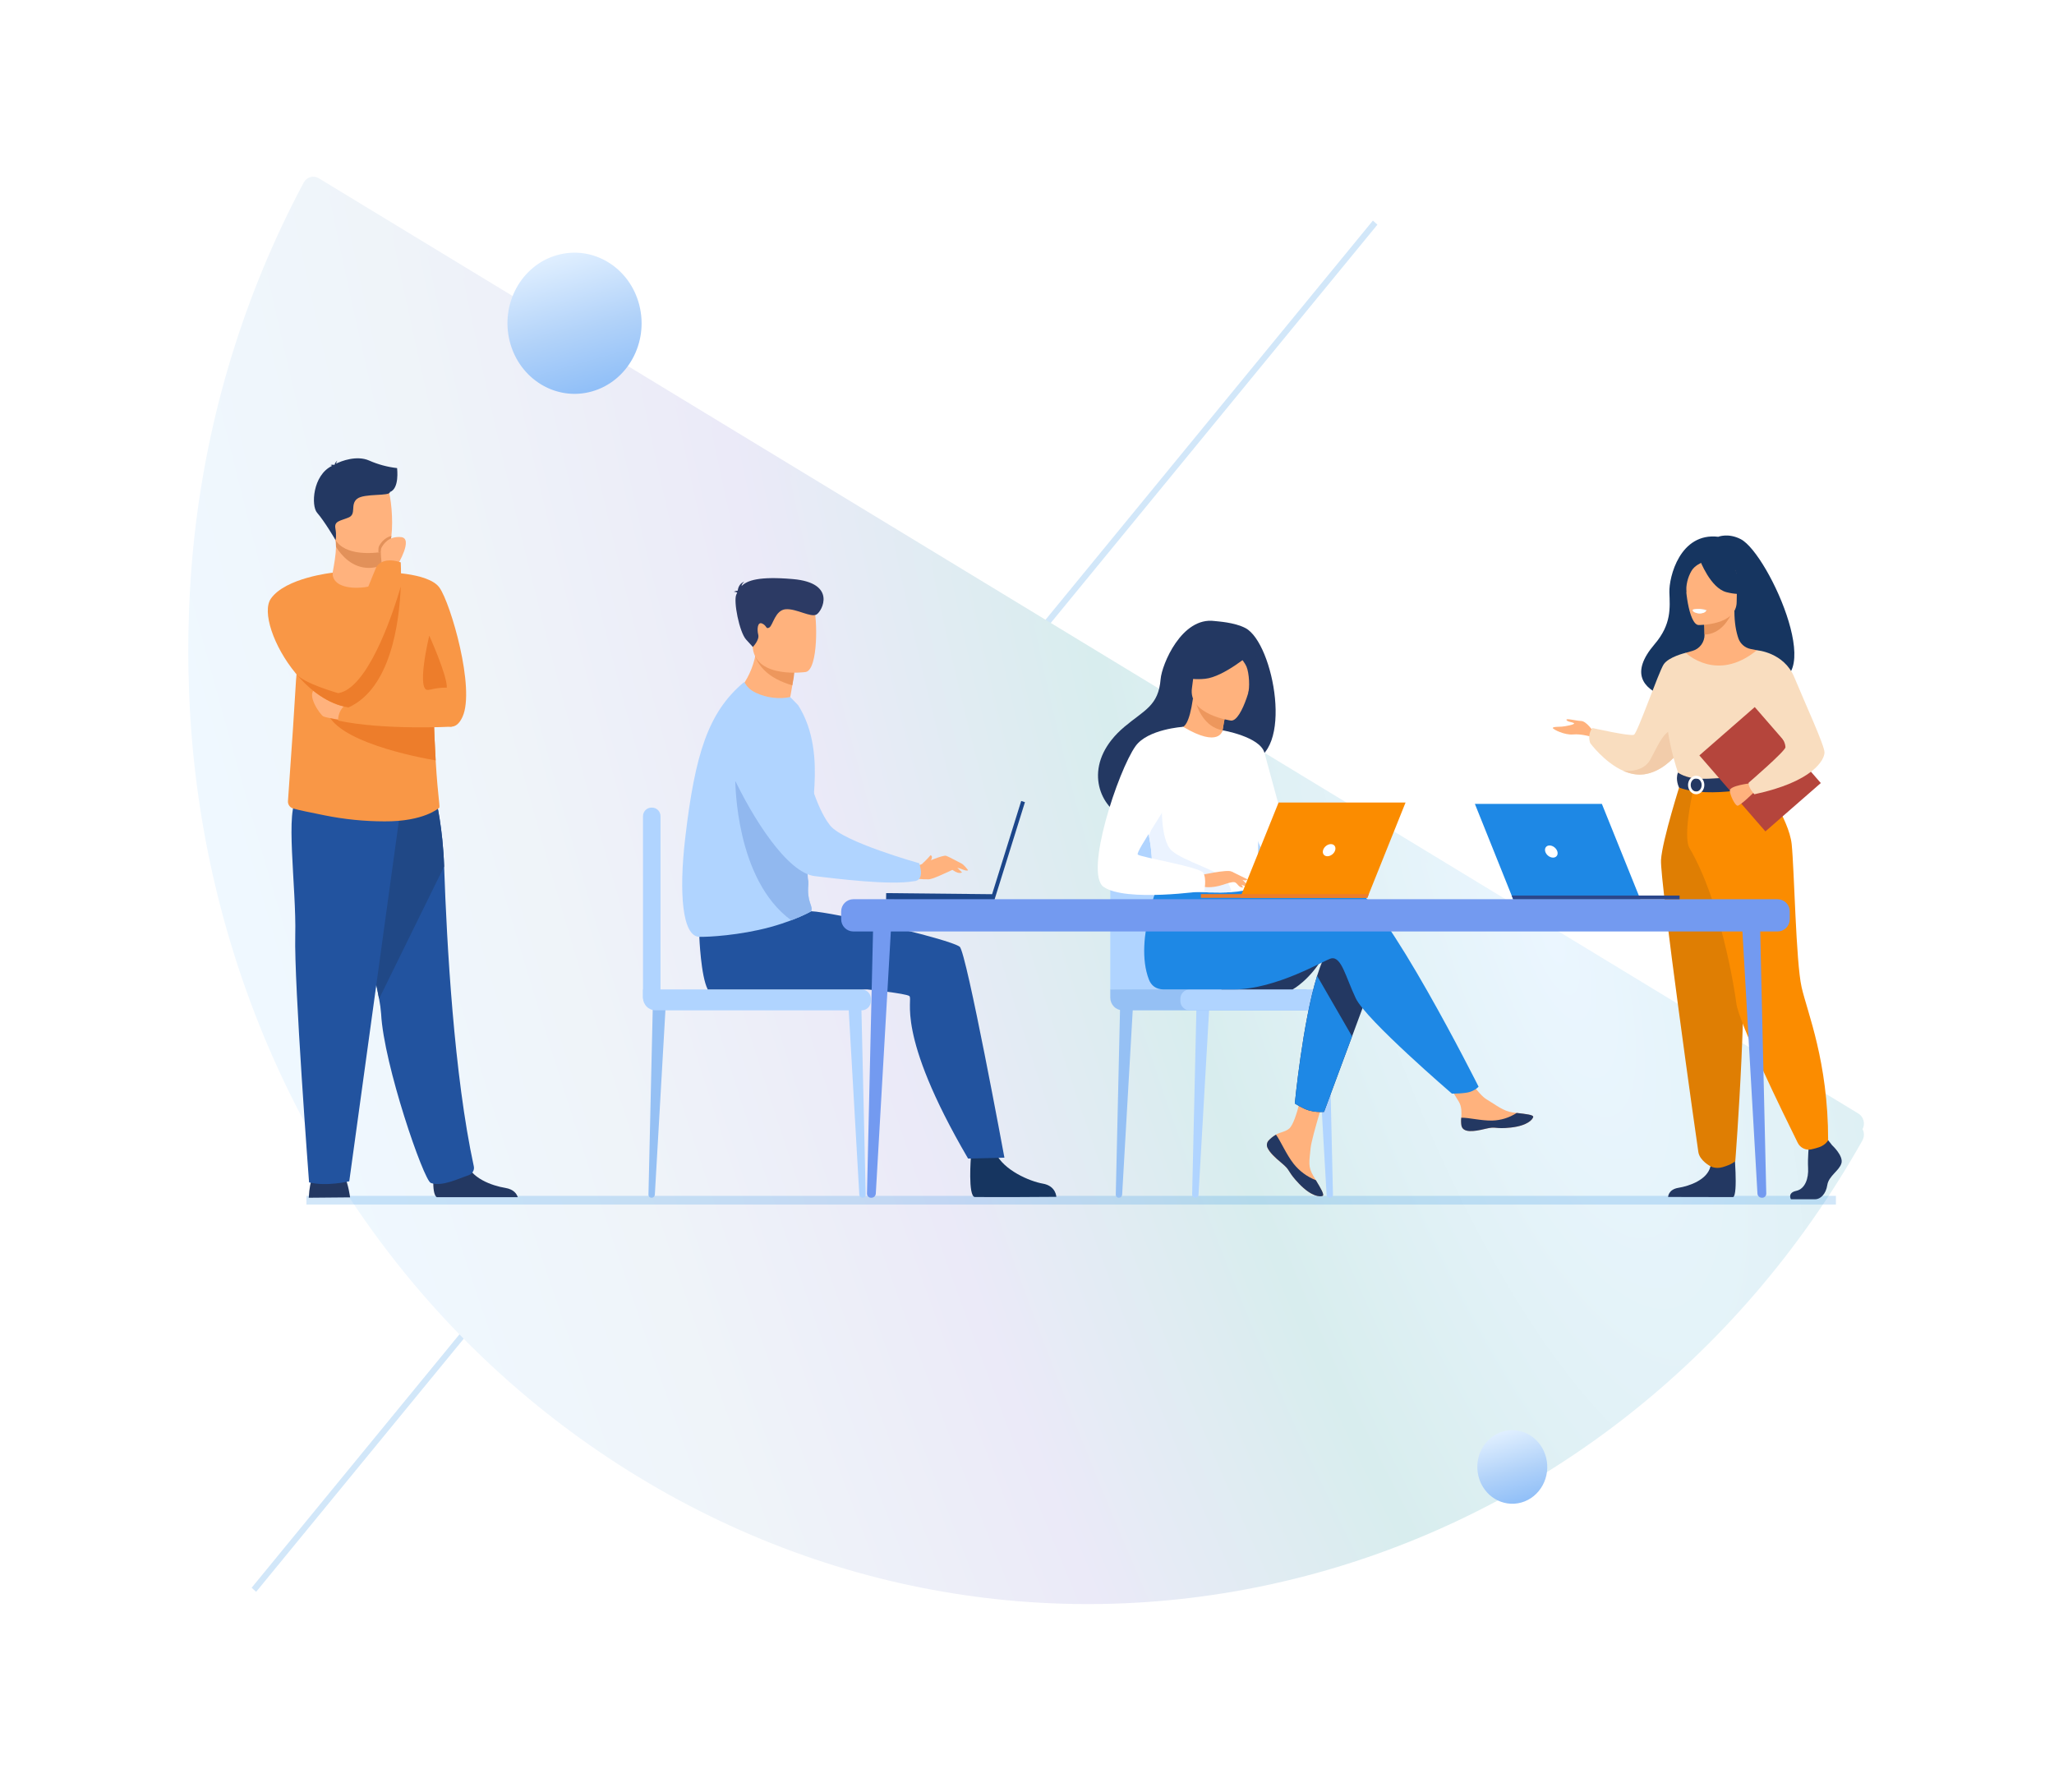 <svg width="744" height="649" viewBox="0 0 744 649" fill="none" xmlns="http://www.w3.org/2000/svg">
<rect opacity="0.2" width="2.206" height="640.611" transform="matrix(0.74 0.672 -0.634 0.773 497.293 79.89)" fill="#1E88E5"/>
<path d="M110.006 66.13C22.776 229.625 76.558 436.982 231.314 530.991C386.071 624.999 583.636 570.326 674.594 409.095C675.721 407.096 675.073 404.505 673.159 403.343L115.458 64.56C113.545 63.398 111.088 64.103 110.006 66.13Z" fill="url(#paint0_radial_105_779)"/>
<g filter="url(#filter0_d_105_779)">
<path d="M110.006 66.13C22.776 229.625 76.558 436.982 231.314 530.991C386.071 624.999 583.636 570.326 674.594 409.095C675.721 407.096 675.073 404.505 673.159 403.343L115.458 64.56C113.545 63.398 111.088 64.103 110.006 66.13Z" fill="url(#paint1_radial_105_779)"/>
</g>
<rect opacity="0.2" x="665" y="433.135" width="3.156" height="554" transform="rotate(90 665 433.135)" fill="#1E88E5"/>
<path d="M126.81 433.691C126.81 433.691 126.185 428.81 124.738 425.908C123.292 423.006 114.073 424.853 114.073 424.853C114.073 424.853 112.23 426.436 111.834 433.825L126.81 433.691Z" fill="#233862"/>
<path d="M158.212 433.626C156.047 432.301 157.278 422.419 157.278 422.419C157.278 422.419 167.369 414.329 168.759 420.524C170.149 426.719 178.343 429.499 183.011 430.256C186.235 430.781 187.231 432.568 187.54 433.626H158.212Z" fill="#233862"/>
<path d="M137.311 361.757C137.666 363.56 137.912 365.384 138.05 367.217C138.99 385.555 153.454 427.482 156.041 428.458C160.044 429.973 166.347 426.756 169.648 425.701C171.012 425.264 171.935 423.883 171.629 422.481C164.465 389.481 161.833 341.963 160.873 313.842C160.389 299.673 157.96 289.884 157.96 289.884C157.96 289.884 122.683 280.45 122.474 292.383C122.293 302.924 134.164 344.335 137.311 361.757Z" fill="#22539F"/>
<path d="M137.312 361.757L160.879 313.819C160.395 299.65 157.966 289.861 157.966 289.861C157.966 289.861 122.689 280.427 122.48 292.36C122.293 302.924 134.164 344.334 137.312 361.757Z" fill="#204886"/>
<path d="M145.16 292.409L126.51 427.862C126.51 427.862 118.318 429.848 111.95 428.259C111.95 428.259 106.489 356.211 106.945 338.8C107.401 321.39 103.025 292.196 107.942 288.979C112.858 285.762 145.16 292.409 145.16 292.409Z" fill="#22539F"/>
<path d="M104.307 290.151C104.266 290.745 104.428 291.334 104.768 291.822C105.108 292.31 105.605 292.666 106.175 292.832C108.777 293.586 111.777 294.114 117.563 295.314C124.714 296.761 131.991 297.494 139.287 297.5C153.573 297.594 158.982 292.659 158.982 292.659C159.596 292.659 158.657 289.674 157.807 275.426C157.524 270.604 157.241 264.486 157.046 256.753C156.865 249.798 156.743 241.533 156.732 231.729C156.715 219.935 138.5 207.247 138.163 207.247C138.163 208.949 135.491 212.069 131.37 212.353C126.487 212.674 120.498 210.237 120.498 207.42C120.498 207.392 111.672 221.569 108.539 236.674C108.14 238.591 107.831 240.611 107.585 242.735C106.846 249.146 107.565 244.576 104.307 290.151Z" fill="#F99746"/>
<path d="M138.164 207.25C138.164 207.25 155.102 207.105 159.18 212.835C163.259 218.565 172.201 249.384 167.531 259.638C162.86 269.892 154.145 255.386 149.293 249.118C144.442 242.849 138.164 207.25 138.164 207.25Z" fill="#F99746"/>
<path d="M138.336 204.657V206.413C138.336 206.413 138.812 211.899 132.069 212.702C125.327 213.505 120.297 211.703 120.481 207.449C121.087 204.17 121.667 200.788 121.709 198.088C121.725 196.988 121.645 195.889 121.472 194.803L134.537 194.542L138.387 195.172L138.336 204.657Z" fill="#FFB27D"/>
<path d="M138.387 195.166L138.336 204.657C136.862 205.348 135.253 205.704 133.626 205.699C127.622 205.699 123.739 201.285 121.709 198.082C121.725 196.983 121.645 195.884 121.472 194.798L134.538 194.537L138.387 195.166Z" fill="#E2915A"/>
<path d="M120.461 192.699C121.978 200.876 132.505 200.607 137.054 200.093C138.336 199.949 139.14 199.787 139.14 199.787C140.586 199.398 141.404 197.121 141.764 194.137C142.508 188.228 141.569 179.557 140.572 177.339C139.075 174.003 136.253 170.392 125.65 172.996C115.046 175.6 118.525 182.203 120.461 192.699Z" fill="#FFB27D"/>
<path d="M155.486 230.218C155.486 230.218 162.036 244.718 161.847 249.064C159.699 249.033 157.557 249.309 155.486 249.883C150.363 251.415 155.486 230.218 155.486 230.218Z" fill="#ED7D2B"/>
<path d="M143.836 169.547C140.326 169.147 136.897 168.218 133.666 166.79C129.196 164.844 123.561 166.988 121.732 167.953C121.798 167.557 121.95 167.18 122.176 166.849C122.176 166.849 121.356 167.433 121.234 168.25C121.149 168.313 121.112 168.355 121.135 168.37C121.157 168.384 120.204 168.199 119.603 168.469C119.603 168.469 120.022 168.409 120.17 168.679C120.188 168.707 120.211 168.732 120.238 168.752C113.269 172.128 112.623 183.165 114.859 185.718C117.557 188.79 121.554 195.629 121.554 195.629C121.554 195.629 121.973 194.074 121.48 191.374C120.988 188.674 123.32 188.671 126.264 187.442C129.208 186.214 126.756 182.771 129.329 180.683C131.902 178.595 141.351 179.832 141.218 178.224C144.744 176.942 143.836 169.907 143.836 169.547Z" fill="#233862"/>
<path d="M118.335 257.372C121.101 268.502 151.009 274.252 157.808 275.421C157.524 270.599 157.241 264.48 157.046 256.748L118.335 257.372Z" fill="#ED7D2B"/>
<path d="M124.9 260.997C124.617 260.997 118.251 260.044 117.113 259.474C115.975 258.904 110.758 251.478 114.172 249.574C117.586 247.671 126.751 255.284 126.751 255.284L124.9 260.997Z" fill="#FFB27D"/>
<path d="M163.607 263.201C163.607 263.201 138.982 264.54 122.477 260.997C122.477 260.997 122.061 256.215 127.252 254.09C127.252 254.09 152.996 248.621 159.18 250.144C165.365 251.668 163.607 263.201 163.607 263.201Z" fill="#F99746"/>
<path d="M107.084 243.844C112.179 250.017 118.868 255.057 126.23 256.237C127.68 253.753 128.317 250.877 128.05 248.011C127.863 245.768 127.125 243.189 125.37 240.449C124.794 239.521 124.311 238.538 123.926 237.516C119.907 227.239 120.504 207.429 120.504 207.429C120.504 207.429 103.433 209.222 98.114 216.835C94.856 221.492 99.011 234.087 107.084 243.844Z" fill="#F99746"/>
<path d="M137.063 200.074C138.345 199.929 139.149 199.767 139.149 199.767C140.595 199.379 141.413 197.101 141.773 194.117C139.067 194.783 137.827 196.88 137.309 197.773C137.077 198.187 137.029 199.087 137.063 200.074Z" fill="#E2915A"/>
<path d="M143.955 204.709C143.955 204.709 149.851 194.959 145.265 194.537C140.68 194.114 138.84 197.22 138.189 198.363C137.538 199.506 138.362 204.657 138.362 204.657L143.955 204.709Z" fill="#FFB27D"/>
<path d="M121.472 247.671C121.649 248.84 121.987 249.979 122.477 251.055C123.372 253.015 124.648 254.776 126.23 256.237V256.237C141.54 249.31 144.629 225.529 145.158 212.461C145.367 207.208 145.158 203.687 145.158 203.687C138.251 201.396 136.31 205.389 136.31 205.389C136.31 205.389 128.158 224.808 123.926 237.516C122.307 242.372 121.265 246.247 121.472 247.671Z" fill="#F99746"/>
<path d="M107.084 243.844C112.179 250.017 118.868 255.057 126.23 256.237C141.54 249.31 144.628 225.529 145.158 212.461C145.158 212.461 137.912 238.795 128.05 248C126.269 249.665 124.398 250.771 122.474 251.058C122.474 251.058 110.039 247.535 107.429 244.219C107.336 244.075 107.22 243.948 107.084 243.844Z" fill="#ED7D2B"/>
<path d="M630.549 195.294C626.021 192.94 622.392 194.42 622.392 194.42C608.539 192.789 604.497 208.98 604.687 214.56C604.876 220.139 605.508 226.113 599.309 233.349C581.439 254.255 618.868 255.191 618.868 255.191C619.182 238.486 639.163 244.582 638.288 246.273C663.91 252.414 640.844 200.641 630.549 195.294Z" fill="#163560"/>
<path d="M577.109 264.925C577.109 264.925 574.671 261.21 572.71 261.136C570.748 261.062 567.122 260.044 567.405 260.776C567.689 261.507 569.953 261.578 570.171 262.015C570.389 262.452 566.825 263.107 565.806 263.181C564.787 263.255 562.39 263.181 562.461 263.692C562.531 264.202 566.786 266.315 569.786 266.023C572.786 265.731 576.497 266.897 576.497 266.897L577.109 264.925Z" fill="#FFB27D"/>
<path d="M612.343 266.128C611.278 268.123 610.03 270.013 608.616 271.776C605.723 275.41 601.256 279.608 595.654 280.436C592.977 280.833 590.358 280.254 587.953 279.182C581.159 276.153 576.027 269.189 576.027 269.189C574.827 265.91 576.789 263.686 576.789 263.686C576.789 263.686 590.534 266.786 591.845 266.128C593.155 265.47 600.789 243.436 602.601 240.659C604.412 237.882 610.617 236.449 610.617 236.449L612.343 266.128Z" fill="#F9DDBF"/>
<path d="M608.616 271.776C605.723 275.409 601.256 279.607 595.655 280.436C592.977 280.833 590.359 280.254 587.953 279.182C588.219 279.219 595.029 280.058 597.727 275.211C600.489 270.255 603.478 262.384 607.585 264.999C609.357 266.131 609.278 268.945 608.616 271.776Z" fill="#F2CCAA"/>
<path d="M663.622 414.8C663.622 414.8 667.814 418.638 666.996 421.361C666.178 424.084 662.394 425.899 661.881 429.235C661.369 432.571 659.334 434.383 657.483 434.383H648.708C648.708 434.383 647.352 432.038 650.627 431.331C653.902 430.625 655.133 426.711 654.929 423.077C654.726 419.443 655.235 414.599 655.235 414.599L662.193 412.985L663.622 414.8Z" fill="#233862"/>
<path d="M628.124 416.437C628.124 416.437 629.633 432.684 627.79 433.592L604.229 433.544C604.229 433.544 604.228 430.818 608.013 430.214C611.797 429.61 618.446 427.377 619.57 422.442C620.694 417.506 628.124 416.437 628.124 416.437Z" fill="#233862"/>
<path d="M644.915 299.866C640.066 288.968 637.1 285.84 637.666 282.458C638.088 279.94 636.384 235.519 636.384 235.519C635.817 235.34 634.654 235.182 634.023 235.04C633.044 234.83 632.134 234.375 631.378 233.717C630.623 233.058 630.046 232.218 629.703 231.276C628.877 228.958 628.22 225.54 628.237 221.254L627.614 221.376L617.173 223.45C617.173 223.45 617.407 226.743 617.416 229.846V229.923C617.424 231.234 617.005 232.512 616.223 233.562C615.44 234.613 614.336 235.379 613.08 235.743C611.761 236.126 610.614 236.45 610.614 236.45C610.614 236.45 606.779 247.424 606.046 258.694C605.312 269.963 613.02 274.862 605.989 297.39C598.808 320.394 647.595 305.877 644.915 299.866Z" fill="#FFB27D"/>
<path d="M617.172 223.45C617.172 223.45 617.407 226.743 617.416 229.846C623.261 229.681 626.349 224.337 627.606 221.376L617.172 223.45Z" fill="#E8945B"/>
<path d="M615.22 226.385C615.22 226.385 629.047 226.615 629.058 217.984C629.07 209.352 630.858 203.568 622.03 203.058C613.201 202.547 611.483 205.837 610.778 208.731C610.074 211.624 611.622 226.105 615.22 226.385Z" fill="#FFB27D"/>
<path d="M615.731 202.845C615.731 202.845 619.516 212.971 625.327 214.475C631.138 215.978 633.657 214.412 633.657 214.412C630.793 211.888 628.892 208.445 628.279 204.672C628.279 204.672 618.587 198.026 615.731 202.845Z" fill="#163560"/>
<path d="M616.657 203.668C616.657 203.668 613.849 204.72 612.694 206.771C611.3 209.168 610.649 211.927 610.826 214.696C610.826 214.696 607.973 207.812 611.18 203.917C614.588 199.79 616.657 203.668 616.657 203.668Z" fill="#163560"/>
<path d="M618.229 221.033C617.873 221.436 617.43 221.75 616.933 221.953C616.436 222.155 615.899 222.239 615.364 222.199C614.916 222.171 614.483 222.026 614.109 221.776C613.736 221.527 613.434 221.184 613.235 220.78C613.235 220.78 616.06 220.108 618.229 221.033Z" fill="#EBF3FA"/>
<path d="M646.251 255.171C646.461 258.805 646.461 262.449 646.251 266.083C646.016 270.029 642.033 275.316 641.467 276.624C640.052 279.903 638.45 280.436 638.45 280.436L626.077 283.468L621.729 284.538L608.01 280.43C608.01 280.43 601.763 262.954 604.271 253.114C606.778 243.274 610.614 236.444 610.614 236.444C610.614 236.444 621.806 247.43 636.372 235.513L646.251 255.171Z" fill="#F9DDBF"/>
<path d="M642.628 267.694C642.395 271.639 642.033 275.316 641.467 276.623C640.052 279.902 638.45 280.436 638.45 280.436L626.077 283.468L620.699 281.885C620.699 281.885 638.636 279.162 636.649 263.697L642.628 267.694Z" fill="#F2CCAA"/>
<path d="M608.882 283.088C608.882 283.088 602.088 304.28 601.652 311.493C601.217 318.706 614.639 413.986 615.18 417.296C615.689 420.431 619.57 422.428 619.57 422.428C619.57 422.428 621.356 423.483 623.906 422.762C627.442 421.761 628.56 420.564 628.56 420.564C628.56 420.564 633.847 352.612 630.575 328.339C628.583 313.329 627.477 298.214 627.263 283.074L608.882 283.088Z" fill="#DF7E03"/>
<path d="M637.666 282.458C637.666 282.458 648.028 296.391 648.988 305.809C649.947 315.226 650.505 348.314 652.563 357.496C654.621 366.678 662.187 384.35 662.187 412.991C662.187 412.991 661.4 414.633 658.974 415.507C658.046 415.82 657.101 416.081 656.143 416.289C655.171 416.511 654.152 416.399 653.251 415.97C652.35 415.542 651.619 414.822 651.176 413.927C646.064 403.61 629.777 370.34 628.942 363.436C628.353 358.549 623.21 326.204 611.992 307.221C609.301 302.666 613.646 284.546 613.646 284.546L637.666 282.458Z" fill="#FB8C00"/>
<path d="M617.92 221.263C617.92 221.263 617.682 222.281 615.157 222.114C615.157 222.114 613.037 221.983 613.102 220.866C613.102 220.874 615.157 220.08 617.92 221.263Z" fill="white"/>
<path d="M607.798 279.817C607.798 279.817 610.523 281.979 615.944 282.087C622.415 282.217 638.45 280.433 638.45 280.433C638.891 281.756 639.123 283.14 639.135 284.535C639.135 284.535 619.547 289.484 608.2 285.258C608.2 285.261 606.75 282.501 607.798 279.817Z" fill="#233862"/>
<path d="M614.393 287.677C612.765 287.677 611.44 286.174 611.44 284.327C611.44 282.481 612.765 280.98 614.393 280.98C616.02 280.98 617.345 282.481 617.345 284.327C617.345 286.174 616.017 287.677 614.393 287.677ZM614.393 281.959C613.303 281.959 612.411 283.023 612.411 284.327C612.411 285.632 613.294 286.696 614.393 286.696C615.491 286.696 616.374 285.635 616.374 284.327C616.374 283.02 615.48 281.959 614.393 281.959V281.959Z" fill="white"/>
<path d="M635.61 256.098L615.544 273.608L639.463 301.133L659.528 283.622L635.61 256.098Z" fill="#B5453C"/>
<path d="M633.924 283.715C633.924 283.715 626.564 284.566 626.595 286.324C626.626 288.083 628.427 291.668 629.335 291.827C630.244 291.986 635.319 286.968 635.319 286.968L633.924 283.715Z" fill="#FFB27D"/>
<path d="M636.384 235.53C636.384 235.53 646.197 236.22 649.97 245.385C653.743 254.55 660.871 269.941 660.871 272.53C660.871 275.12 656.883 283.099 635.467 287.689C635.467 287.689 633.253 285.354 633.386 283.508C633.386 283.508 646.755 272 646.718 270.655C646.65 268.103 644.527 264.753 632.789 252.987C629.59 249.776 636.384 235.53 636.384 235.53Z" fill="#F9DDBF"/>
<path d="M432.98 433.825H432.878C432.737 433.825 432.596 433.796 432.466 433.741C432.336 433.686 432.217 433.606 432.118 433.504C432.02 433.403 431.942 433.282 431.89 433.15C431.838 433.018 431.813 432.877 431.817 432.735L433.427 362.718L438.177 362.151L434.126 432.727C434.113 433.022 433.986 433.301 433.772 433.506C433.559 433.71 433.275 433.824 432.98 433.825Z" fill="#B0D4FF"/>
<path d="M405.308 433.825H405.215C405.074 433.824 404.934 433.796 404.803 433.741C404.673 433.685 404.555 433.605 404.456 433.503C404.357 433.402 404.28 433.282 404.228 433.15C404.176 433.018 404.151 432.877 404.154 432.735L405.764 362.718L410.514 362.151L406.463 432.727C406.449 433.024 406.321 433.304 406.106 433.509C405.891 433.713 405.605 433.826 405.308 433.825V433.825Z" fill="#95C0F4"/>
<path d="M481.666 433.825H481.765C481.906 433.825 482.047 433.796 482.177 433.741C482.308 433.686 482.426 433.606 482.526 433.504C482.625 433.403 482.703 433.283 482.755 433.151C482.807 433.019 482.832 432.877 482.829 432.735L481.216 362.718L476.469 362.151L480.517 432.727C480.531 433.023 480.658 433.302 480.872 433.506C481.086 433.71 481.37 433.824 481.666 433.825V433.825Z" fill="#B0D4FF"/>
<path d="M402.164 358.375V310.398C402.164 306.344 403.771 302.456 406.631 299.589C409.492 296.722 413.372 295.112 417.417 295.112H451.919C455.965 295.112 459.844 296.722 462.705 299.589C465.566 302.456 467.173 306.344 467.173 310.398V360.21L402.164 358.375Z" fill="#B0D4FF"/>
<path d="M402.164 358.375H473.344V365.949H406.743C405.529 365.949 404.364 365.465 403.505 364.605C402.646 363.744 402.164 362.577 402.164 361.359V358.375Z" fill="#95C0F4"/>
<path d="M481.326 358.375H430.936C429.066 358.375 427.551 359.894 427.551 361.768V362.556C427.551 364.43 429.066 365.949 430.936 365.949H481.326C483.195 365.949 484.711 364.43 484.711 362.556V361.768C484.711 359.894 483.195 358.375 481.326 358.375Z" fill="#B0D4FF"/>
<path d="M479.375 346.422C474.433 355.04 468.217 358.367 468.217 358.367H442.36C442.36 358.367 483.137 339.847 479.375 346.422Z" fill="#233862"/>
<path d="M459.511 413.098C459.203 413.438 458.999 413.859 458.923 414.312C458.847 414.764 458.903 415.229 459.083 415.651V415.651C459.7 417.353 461.738 419.265 464.105 421.168C464.408 421.415 464.671 421.636 464.911 421.843L465.093 422.005L465.231 422.13C467.439 424.169 466.607 424.637 470.573 428.773C475.101 433.487 478.215 433.572 479.093 433.144C479.84 432.778 478.32 430.276 476.633 427.471C476.551 427.335 476.471 427.187 476.387 427.059L475.716 425.925C473.734 422.544 474.247 420.958 474.717 415.923C475.096 411.833 481.065 393.075 481.065 393.075L472.401 391.58C472.401 391.58 469.791 406.517 466.918 408.818C465.381 410.043 463.66 410.06 462.183 410.968C462.078 411.03 461.976 411.095 461.874 411.163C461.002 411.698 460.207 412.349 459.511 413.098V413.098Z" fill="#FFB27D"/>
<path d="M459.511 413.098C459.203 413.438 458.999 413.859 458.923 414.312C458.847 414.764 458.903 415.229 459.083 415.651V415.651C459.839 417.353 461.826 419.253 464.113 421.151C464.413 421.401 464.679 421.63 464.911 421.843L465.093 422.005L465.231 422.13C467.439 424.169 466.607 424.637 470.573 428.773C475.102 433.487 478.215 433.572 479.093 433.144C479.84 432.778 478.32 430.276 476.633 427.471C473.47 426.231 470.69 424.176 468.574 421.514C465.851 418.031 464.045 413.572 462.183 410.968C462.078 411.03 461.976 411.095 461.874 411.164C461.002 411.698 460.207 412.349 459.511 413.098Z" fill="#233862"/>
<path d="M529.369 407.683C529.904 410.364 533.716 409.916 537.976 408.875C542.236 407.834 541.223 409.07 547.283 408.398C553.343 407.726 555.18 405.462 555.364 404.557C555.531 403.757 552.534 403.474 549.324 403.102L548.107 402.957C544.481 402.501 541.826 400.155 538.531 398.229C535.418 396.405 530.753 388.97 530.753 388.97L522.439 389.631C522.439 389.631 526.801 396.272 528.488 399.156C529.482 400.858 529.428 403.099 529.306 404.83C529.199 405.779 529.22 406.739 529.369 407.683V407.683Z" fill="#FFB27D"/>
<path d="M537.968 408.874C542.214 407.831 541.215 409.07 547.275 408.398C553.335 407.726 555.172 405.462 555.356 404.557C555.523 403.757 552.525 403.474 549.316 403.102L549.285 403.165C546.689 404.835 543.69 405.77 540.606 405.868C536.493 405.97 532.137 404.787 529.298 404.835C529.192 405.779 529.213 406.733 529.36 407.672C529.904 410.364 533.722 409.916 537.968 408.874Z" fill="#233862"/>
<path d="M497.514 354.418L489.744 375.372L479.596 402.733C477.789 402.867 475.972 402.701 474.218 402.24C471.793 401.536 469.007 399.687 469.007 399.687C469.007 399.687 471.838 370.309 477.08 353.451C478.425 349.123 479.936 345.619 481.609 343.651C489.735 334.007 497.514 354.418 497.514 354.418Z" fill="#233862"/>
<path d="M489.614 321.14C484.519 319.495 470.001 321.608 455.415 324.467L452.361 319.421L420.857 316.956C420.857 316.956 410.46 340.057 416.152 354.779C417.001 356.943 418.652 358.33 421.485 358.375H421.944H446.785C462.452 358.375 479.942 347.596 482.206 347.131C485.908 346.388 487.392 353.811 491.094 361.598C494.796 369.384 525.91 396.113 525.91 396.113C525.91 396.113 530.691 396.161 532.666 395.418C534.789 394.621 535.568 393.585 535.568 393.585C535.568 393.585 501.094 324.85 489.614 321.14Z" fill="#1E88E5"/>
<path d="M451.124 227.489C447.087 225.367 440.934 225.078 439.949 224.936C428.009 223.328 420.826 240.713 420.401 245.98C419.623 255.69 414.496 257.17 407.284 263.249C392.817 275.446 397.06 289.609 404.969 294.874C409.716 298.034 418.08 294.874 418.08 294.874C418.199 294.956 440.959 282.109 452.177 275.934C468.996 273.54 461.407 232.901 451.124 227.489Z" fill="#233862"/>
<path d="M442.774 270.672C442.822 270.704 437.254 272.61 433.529 270.956C430.028 269.404 427.373 263.626 427.424 263.624C429.017 263.55 430.769 262.154 432.114 252.992L432.793 253.236L444.203 257.352C444.203 257.352 443.377 261.02 442.842 264.514C442.391 267.447 442.151 270.258 442.774 270.672Z" fill="#FFB27D"/>
<path d="M444.203 257.355C444.203 257.355 443.376 261.022 442.841 264.517C436.289 263.334 433.716 256.79 432.793 253.239L444.203 257.355Z" fill="#ED975D"/>
<path d="M445.904 260.994C445.904 260.994 430.291 258.895 431.752 249.174C433.212 239.453 432.171 232.632 442.199 233.573C452.228 234.515 453.606 238.503 453.909 241.867C454.212 245.232 450.003 261.292 445.904 260.994Z" fill="#FFB27D"/>
<path d="M453.334 236.526C453.334 236.526 443.34 245.155 436.543 245.853C429.747 246.551 427.171 244.361 427.171 244.361C429.885 241.929 432.069 238.962 433.588 235.647C433.934 234.867 434.482 234.194 435.175 233.698C435.868 233.202 436.68 232.9 437.528 232.824C442.383 232.41 451.585 232.212 453.334 236.526Z" fill="#233862"/>
<path d="M447.087 235.752C447.087 235.752 450.43 238.991 451.483 241.394C452.499 243.714 452.802 249.259 451.996 251.461C451.996 251.461 457.204 241.311 454.26 236.379C451.127 231.151 447.087 235.752 447.087 235.752Z" fill="#233862"/>
<path d="M455.918 293.719C455.446 325.386 455.788 318.769 452.332 321.773C451.5 322.496 449.159 322.927 446.077 323.131C436.388 323.775 419.353 322.175 418.705 320.383C416.469 314.174 418.048 312.245 416.183 302.737C415.988 301.727 415.747 300.632 415.467 299.441C413.91 292.916 412.399 290.69 417.913 280.2C422.917 270.698 428.103 262.988 428.581 263.266C441.777 271.118 442.841 264.517 442.841 264.517C442.841 264.517 456.165 278.271 455.918 293.719Z" fill="white"/>
<path d="M489.744 375.372L479.596 402.733C477.789 402.867 475.972 402.701 474.218 402.24C471.793 401.536 469.007 399.687 469.007 399.687C469.007 399.687 471.838 370.309 477.08 353.451L489.744 375.372Z" fill="#1E88E5"/>
<path d="M442.842 264.517C442.842 264.517 456.429 266.823 458.016 272.683L468.996 312.985C468.996 312.985 462.092 314.228 458.902 311.034C455.712 307.84 447.807 281.383 447.807 281.383L442.842 264.517Z" fill="white"/>
<path d="M446.077 323.131C436.388 323.775 419.354 322.175 418.706 320.383C416.469 314.173 418.049 312.245 416.184 302.736L420.857 289.549C420.857 289.549 420.084 304.234 424.406 308.098C428.729 311.961 442.103 315.555 444.203 318.783C445.217 320.343 445.882 321.883 446.077 323.131Z" fill="#EBF3FF"/>
<path d="M434.976 316.956C434.976 316.956 444.534 314.823 446.077 315.671C447.62 316.519 451.39 319.617 451.86 320.695C452.33 321.772 448.426 319.878 447.155 319.537C446.335 319.316 444.166 320.071 443.096 320.428C438.585 321.934 435.819 321.16 435.819 321.16L434.976 316.956Z" fill="#FFB27D"/>
<path d="M428.573 263.258C428.573 263.258 415.736 264.052 411.306 270.261C405.051 279.003 392.645 316.264 399.755 321.234C407.763 326.827 436.204 322.697 436.204 322.697C436.204 322.697 437.149 318.264 435.833 316.119C434.517 313.975 413.118 310.512 412.13 309.522C411.142 308.532 424.474 290.233 424.474 287.252C424.474 284.271 428.573 263.258 428.573 263.258Z" fill="white"/>
<path d="M446.541 318.337C446.541 318.337 448.545 320.927 449.202 321.236C449.532 321.416 449.908 321.497 450.283 321.469L448.933 319.035L446.541 318.337Z" fill="#FFB27D"/>
<path d="M446.077 315.671L451.9 318.508C451.9 318.508 451.653 318.916 450.934 318.882C450.215 318.848 448.409 318.187 448.409 318.187L446.077 315.671Z" fill="#FFB27D"/>
<path d="M449.199 325.202H495.266L509.122 290.67H463.128L449.199 325.202Z" fill="#FB8C00"/>
<path d="M495.804 323.857H434.973V325.202H495.266L495.804 323.857Z" fill="#ED7D2B"/>
<path d="M483.635 307.936C483.984 306.722 483.284 305.738 482.073 305.738C480.861 305.738 479.596 306.722 479.242 307.936C478.889 309.15 479.593 310.134 480.805 310.134C482.016 310.134 483.29 309.15 483.635 307.936Z" fill="white"/>
<path d="M236.152 292.513H236.005C234.293 292.513 232.905 293.904 232.905 295.619V361.201C232.905 362.916 234.293 364.307 236.005 364.307H236.152C237.864 364.307 239.251 362.916 239.251 361.201V295.619C239.251 293.904 237.864 292.513 236.152 292.513Z" fill="#B0D4FF"/>
<path d="M236.05 433.825H235.948C235.806 433.825 235.666 433.796 235.535 433.741C235.405 433.686 235.286 433.606 235.187 433.504C235.088 433.403 235.01 433.283 234.958 433.151C234.906 433.019 234.881 432.877 234.884 432.735L236.497 362.718L241.244 362.151L237.196 432.727C237.182 433.022 237.055 433.301 236.841 433.505C236.628 433.709 236.345 433.824 236.05 433.825V433.825Z" fill="#95C0F4"/>
<path d="M312.407 433.825H312.509C312.65 433.824 312.79 433.796 312.92 433.741C313.051 433.685 313.169 433.605 313.268 433.503C313.366 433.402 313.444 433.282 313.496 433.15C313.548 433.018 313.573 432.877 313.57 432.735L311.96 362.718L307.21 362.151L311.26 432.727C311.274 433.022 311.401 433.301 311.614 433.506C311.828 433.71 312.112 433.824 312.407 433.825V433.825Z" fill="#B0D4FF"/>
<path d="M312.067 358.375H232.905V361.362C232.905 362.579 233.388 363.747 234.247 364.608C235.106 365.468 236.27 365.952 237.485 365.952H312.067C312.968 365.952 313.832 365.593 314.469 364.955C315.106 364.316 315.464 363.451 315.464 362.548V361.762C315.46 360.862 315.1 360.001 314.463 359.366C313.827 358.732 312.965 358.375 312.067 358.375V358.375Z" fill="#B0D4FF"/>
<path d="M351.698 418.856C351.698 418.856 350.532 433.374 353.113 433.567C353.458 433.592 366.272 433.592 366.272 433.592L382.627 433.499C382.627 433.499 382.52 429.547 377.739 428.713C372.958 427.879 363.496 423.849 360.6 417.515C357.566 410.854 351.698 418.856 351.698 418.856Z" fill="#163560"/>
<path d="M253.308 339.325C253.308 339.325 253.851 353.593 256.359 358.375H314.204C314.204 358.375 328.102 359.816 329.367 360.758C330.967 361.941 323.802 373.698 350.662 419.639L363.821 419.304C363.821 419.304 350.062 344.794 347.619 342.911C343.962 340.074 301.169 330.271 293.838 330.055C286.507 329.84 253.308 339.325 253.308 339.325Z" fill="#22539F"/>
<path d="M285.734 254.788C290.198 257.559 290.45 263.079 290.45 263.079C279.564 265.916 263.721 253.786 263.721 253.786C263.721 253.786 270.73 249.069 273.325 238.702C273.459 238.178 273.578 237.642 273.682 237.093C274.043 235.223 274.241 233.325 274.273 231.42L279.275 235.911L287.591 243.376C287.591 243.376 287.402 246.474 286.36 251.804C286.183 252.73 285.974 253.725 285.734 254.788Z" fill="#FFB27D"/>
<path d="M291.885 312.063C291.515 314.497 292.268 316.454 292.63 318.267C292.782 318.932 292.837 319.615 292.794 320.295C292.197 327.029 294.594 327.883 293.844 330.056C293.844 330.056 291.297 331.556 286.598 333.338C284.56 334.106 282.117 334.934 279.306 335.714L278.862 335.834C267.981 338.784 256.54 339.413 253.308 339.325C247.132 339.161 245.886 323.478 248.176 303.721C251.745 272.947 256.569 258.027 269.286 247.248C270.087 246.567 269.547 248.879 273.815 250.936C277.778 252.839 282.53 253.284 286.224 252.465L289.131 255.452C294.908 264.594 295.514 275.444 295.022 284.489C294.402 295.932 292.961 305.057 291.885 312.063Z" fill="#B0D4FF"/>
<path d="M287.591 243.371C287.591 243.371 288.033 242.905 286.991 248.233C277.781 245.563 274.78 240.857 273.549 237.737C273.201 236.855 276.974 236.387 279.275 235.899L287.591 243.371Z" fill="#ED975D"/>
<path d="M291.871 243.396C291.871 243.396 274.098 245.949 272.683 234.833C271.267 223.716 268.024 216.56 279.309 214.461C290.594 212.362 293.346 216.321 294.719 219.915C296.091 223.509 296.459 242.446 291.871 243.396Z" fill="#FFB27D"/>
<path d="M358.765 325.784L360.124 326.21L371.257 290.543L369.899 290.117L358.765 325.784Z" fill="#1C468A"/>
<path d="M320.962 325.832L360.095 326.236L360.119 323.89L320.986 323.487L320.962 325.832Z" fill="#1C468A"/>
<path d="M267.016 214.685C266.875 214.517 266.543 214.381 265.805 214.336C266.229 214.099 266.704 213.969 267.189 213.956C267.35 212.929 267.911 211.119 269.683 210.682C269.393 210.849 269.145 211.079 268.957 211.355C268.769 211.631 268.645 211.946 268.596 212.276C270.659 210.186 275.058 208.685 287.198 209.743C303.196 211.136 297.841 221.373 295.758 222.573C293.674 223.773 288.486 220.383 284.622 220.661C280.759 220.939 279.98 226.522 278.664 227.279C277.348 228.036 277.871 226.683 276.116 225.861C274.361 225.038 274.158 227.985 274.653 229.903C275.148 231.82 272.697 234.325 272.697 234.325L270.254 231.65C267.814 228.975 265.584 217.708 266.722 215.317C266.815 215.107 266.914 214.897 267.016 214.685Z" fill="#2C3A64"/>
<path d="M293.844 330.055C293.844 330.055 291.297 331.556 286.598 333.337C266.32 318.511 266.43 283.414 266.32 282.813L291.795 305.29L292.644 318.267C292.796 318.931 292.851 319.614 292.808 320.295C292.197 327.029 294.594 327.883 293.844 330.055Z" fill="#91B8EF"/>
<path d="M330.556 313.535C331.702 313.666 332.862 313.477 333.908 312.99C335.629 312.182 341.564 309.626 342.682 309.975C343.8 310.324 347.438 312.383 348.292 312.775C349.147 313.166 350.664 315.175 350.664 315.175C350.036 315.81 347.834 314.352 346.838 314.38C345.841 314.409 338.555 318.4 336.387 318.488C334.219 318.576 330.839 318.13 330.839 318.13L330.556 313.535Z" fill="#FFB27D"/>
<path d="M343.792 313.864C343.812 313.983 346.461 316.942 348.479 316.003L346.266 313.813L343.792 313.864Z" fill="#FFB27D"/>
<path d="M333.908 313.002C333.908 313.002 336.283 310.798 337.069 309.74C337.069 309.74 337.545 309.955 337.562 310.358C337.596 311.028 336.942 312.259 336.942 312.259L333.908 313.002Z" fill="#FFB27D"/>
<path d="M287.181 260.637C274.126 252.672 258.72 266.593 265.199 280.461C272.708 296.547 285.214 316.165 295.149 317.336C302.225 318.162 322.469 320.763 331.04 319.16C331.04 319.16 335.193 319.365 332.942 312.665C332.942 312.665 305.245 304.929 300.646 298.927C298.18 295.713 293.98 289.204 287.484 260.835C287.464 260.708 287.294 260.699 287.181 260.637Z" fill="#B0D4FF"/>
<path d="M638.169 433.825H638.311C638.507 433.825 638.7 433.786 638.881 433.709C639.061 433.633 639.224 433.522 639.361 433.381C639.498 433.241 639.605 433.075 639.676 432.892C639.748 432.71 639.782 432.515 639.777 432.318L637.552 335.592L630.991 334.823L636.584 432.321C636.607 432.727 636.784 433.11 637.078 433.389C637.373 433.669 637.764 433.825 638.169 433.825V433.825Z" fill="#739AF0"/>
<path d="M315.648 433.825H315.506C315.311 433.825 315.117 433.786 314.937 433.709C314.756 433.633 314.593 433.522 314.456 433.381C314.32 433.241 314.212 433.075 314.141 432.892C314.069 432.71 314.035 432.515 314.04 432.318L316.268 335.592L322.826 334.823L317.233 432.321C317.21 432.727 317.034 433.11 316.739 433.389C316.444 433.669 316.054 433.825 315.648 433.825V433.825Z" fill="#739AF0"/>
<path d="M309.098 325.701H643.879C645.048 325.701 646.17 326.167 646.997 326.995C647.824 327.824 648.289 328.948 648.289 330.12V332.957C648.289 334.13 647.824 335.255 646.996 336.084C646.169 336.913 645.046 337.379 643.876 337.379H309.098C307.928 337.379 306.807 336.914 305.98 336.085C305.153 335.256 304.688 334.132 304.688 332.96V330.123C304.688 329.543 304.801 328.968 305.023 328.431C305.244 327.895 305.569 327.407 305.979 326.996C306.388 326.586 306.874 326.26 307.41 326.038C307.945 325.815 308.519 325.701 309.098 325.701Z" fill="#739AF0"/>
<path d="M594.154 325.701H548.09L534.231 291.169H580.228L594.154 325.701Z" fill="#1E88E5"/>
<path d="M547.549 324.357H608.381V325.701H548.09L547.549 324.357Z" fill="#2B478B"/>
<path d="M559.718 308.429C559.37 307.215 560.072 306.231 561.283 306.231C562.495 306.231 563.757 307.215 564.114 308.429C564.47 309.643 563.76 310.628 562.549 310.628C561.337 310.628 560.066 309.649 559.718 308.429Z" fill="white"/>
<ellipse cx="25.485" cy="24.387" rx="25.485" ry="24.387" transform="matrix(0.247 0.969 -0.962 0.271 225.271 85.782)" fill="url(#paint2_linear_105_779)"/>
<ellipse cx="13.289" cy="12.716" rx="13.289" ry="12.716" transform="matrix(0.247 0.969 -0.962 0.271 556.736 515.01)" fill="url(#paint3_linear_105_779)"/>
<defs>
<filter id="filter0_d_105_779" x="0.266" y="0" width="742.882" height="649" filterUnits="userSpaceOnUse" color-interpolation-filters="sRGB">
<feFlood flood-opacity="0" result="BackgroundImageFix"/>
<feColorMatrix in="SourceAlpha" type="matrix" values="0 0 0 0 0 0 0 0 0 0 0 0 0 0 0 0 0 0 127 0" result="hardAlpha"/>
<feOffset dy="4"/>
<feGaussianBlur stdDeviation="34"/>
<feColorMatrix type="matrix" values="0 0 0 0 0.129 0 0 0 0 0.129 0 0 0 0 0.129 0 0 0 0.06 0"/>
<feBlend mode="normal" in2="BackgroundImageFix" result="effect1_dropShadow_105_779"/>
<feBlend mode="normal" in="SourceGraphic" in2="effect1_dropShadow_105_779" result="shape"/>
</filter>
<radialGradient id="paint0_radial_105_779" cx="0" cy="0" r="1" gradientUnits="userSpaceOnUse" gradientTransform="translate(562.294 340.718) rotate(161.313) scale(446.218 1382.67)">
<stop stop-color="#EBF6FF"/>
<stop offset="0.297" stop-color="#D8EDEE"/>
<stop offset="0.535" stop-color="#EBEAF8"/>
<stop offset="0.765" stop-color="#EFF4F9"/>
<stop offset="1" stop-color="#EFF8FF"/>
</radialGradient>
<radialGradient id="paint1_radial_105_779" cx="0" cy="0" r="1" gradientUnits="userSpaceOnUse" gradientTransform="translate(562.294 340.718) rotate(161.313) scale(446.218 1382.67)">
<stop stop-color="#EBF6FF"/>
<stop offset="0.297" stop-color="#D8EDEE"/>
<stop offset="0.535" stop-color="#EBEAF8"/>
<stop offset="0.765" stop-color="#EFF4F9"/>
<stop offset="1" stop-color="#EFF8FF"/>
</radialGradient>
<linearGradient id="paint2_linear_105_779" x1="6.4146e-05" y1="24.387" x2="50.97" y2="24.387" gradientUnits="userSpaceOnUse">
<stop stop-color="#E0EFFF"/>
<stop offset="0.567" stop-color="#B1D2F9"/>
<stop offset="1" stop-color="#90BFF8"/>
</linearGradient>
<linearGradient id="paint3_linear_105_779" x1="3.34483e-05" y1="12.716" x2="26.578" y2="12.716" gradientUnits="userSpaceOnUse">
<stop stop-color="#E0EFFF"/>
<stop offset="0.567" stop-color="#B1D2F9"/>
<stop offset="1" stop-color="#90BFF8"/>
</linearGradient>
</defs>
</svg>
